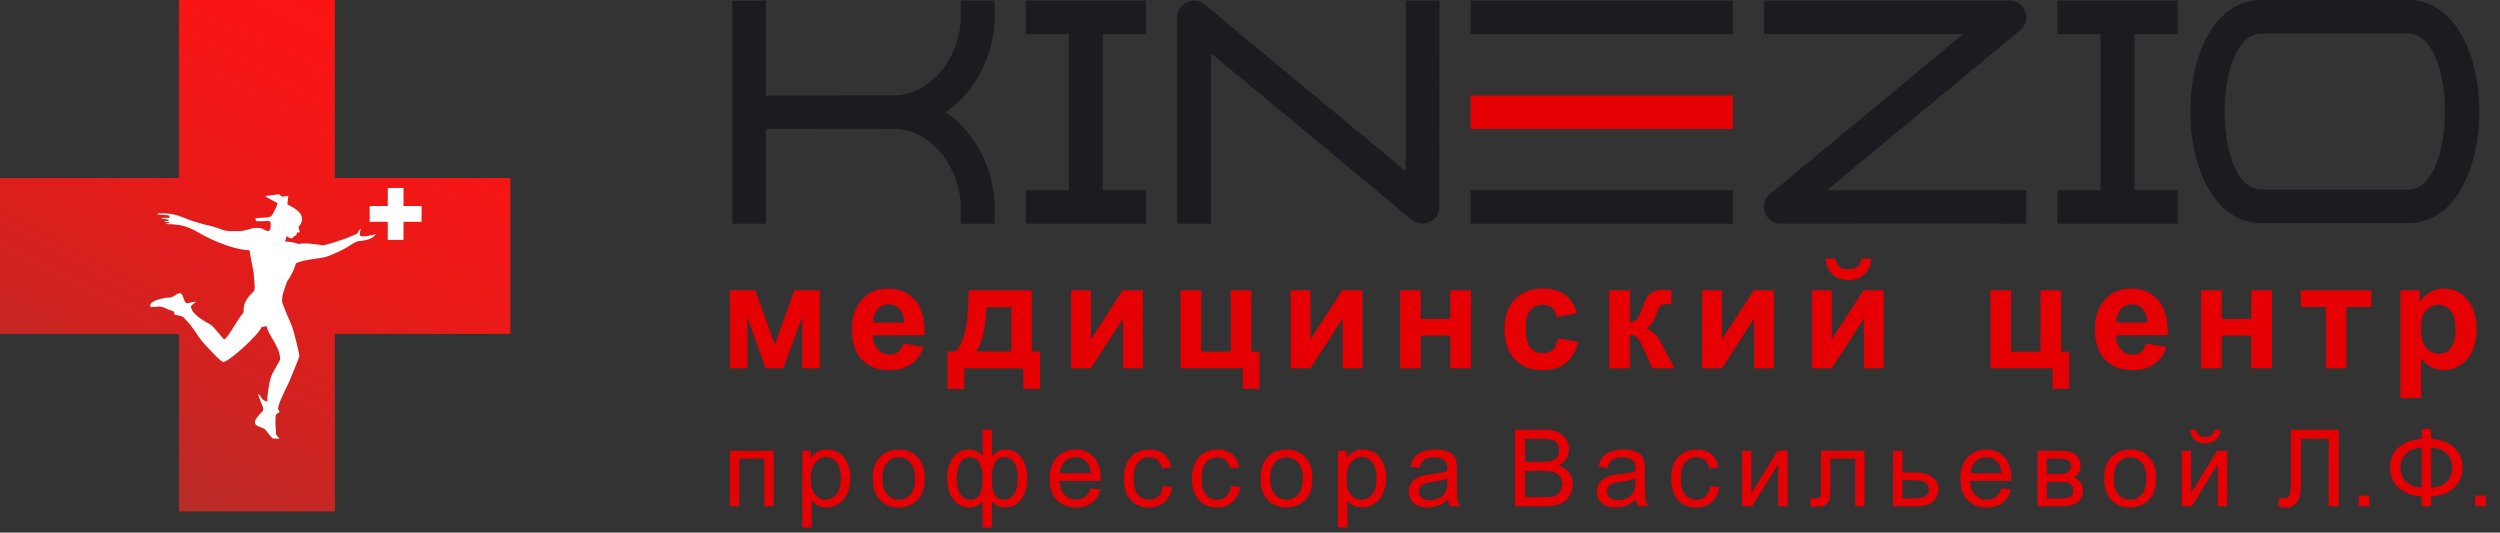 <?xml version="1.0" encoding="UTF-8"?> <svg xmlns="http://www.w3.org/2000/svg" width="399" height="85" viewBox="0 0 399 85" fill="none"><rect x="0" y="0" width="399" height="85" fill="#333333" stroke="none"/> <path fill-rule="evenodd" clip-rule="evenodd" d="M81.446 53.287H53.443V81.613H28.567V53.287H0V28.412H28.567V0H53.443V28.412H81.446V53.287Z" fill="url(#paint0_linear_524_1781)"></path> <path fill-rule="evenodd" clip-rule="evenodd" d="M40.475 43.46L39.808 39.931C37.774 39.931 34.602 38.668 32.834 37.749C30.65 36.614 29.824 35.761 26.528 35.761V35.637L27.039 35.612L27.026 35.464L26.286 35.39V35.266H26.892L26.887 35.045L25.8 34.893V34.769H27.013C26.964 34.581 27.178 34.44 27.037 34.412C26.294 34.269 25.866 34.242 25.194 34.242V34.023C28.451 34.023 28.816 34.687 31.035 35.369C31.951 35.65 33.016 35.947 33.921 36.139C34.853 36.338 35.512 36.881 36.837 36.881H38.171C39.212 36.881 40.084 36.383 40.597 36.383H41.203C42.007 36.383 42.395 36.881 42.78 36.881C43.058 36.881 43.194 36.501 43.194 36.215V35.594C43.194 35.124 42.494 35.305 42.018 35.305L40.851 35.296L40.769 34.849C41.549 34.663 42.842 34.871 43.315 34.476C43.476 34.341 44.286 32.763 44.286 32.49C44.286 32.295 42.624 31.637 42.352 31.295L44.529 31C44.648 31.082 44.953 31.383 45.017 31.393L46.017 31.252L45.862 32.614C46.942 33.199 48.471 33.892 48.169 35.328C47.984 35.855 47.819 35.96 47.715 36.137C47.525 36.315 47.915 36.882 47.803 37.066C47.639 37.248 47.612 36.978 47.476 37.07C47.361 37.148 47.352 37.383 47.331 37.463C47.322 37.493 47.22 37.417 47.196 37.437C47.174 37.455 47.217 37.532 47.225 37.56C47.243 37.615 47.167 37.651 47.063 37.65C46.823 37.646 46.796 38.071 46.535 38.043C46.099 37.958 46.086 37.938 45.767 37.655L45.485 38.54C46.259 38.606 46.849 38.627 47.631 38.947C48.574 38.686 50.271 38.977 51.572 39.146C51.877 39.146 54.258 38.395 54.628 38.237C55.231 38.074 55.778 37.798 56.337 37.568C57.566 37.147 56.916 36.903 57.579 36.504L57.453 37.128C57.296 37.917 57.87 37.704 58.584 37.676L59.357 37.534C59.768 37.433 59.728 37.441 60 37.376C59.533 38.09 58.418 38.406 57.36 38.472C56.813 38.469 56.065 39.059 55.389 39.463C54.23 40.156 53.758 40.268 52.513 40.829C51.354 41.352 48.674 41.276 47.214 42.046C47.131 42.411 46.827 43.453 45.81 44.95C45.396 46.216 45.014 46.895 45.014 48.069C45.014 48.519 46.411 51.534 46.65 52.192C46.827 52.679 47.821 56.501 47.781 56.906C47.772 56.994 46.298 60.609 46.115 61.005C45.754 61.781 44.396 64.403 44.396 65.149V65.254C44.396 65.604 44.602 65.475 44.602 65.677C44.602 65.981 43.984 65.948 43.984 66.415L43.958 67.472L44.067 69.387L44.602 70H43.572C43.16 69.717 42.686 68.933 42.312 68.548C41.956 68.179 40.689 68.085 40.689 67.469V67.364C40.689 66.631 42.028 65.721 42.028 65.361C42.028 64.745 41.269 63.638 41.204 62.83C41.834 63.303 41.581 63.84 42.646 64.094C42.646 62.848 42.942 61.295 43.222 60.256C43.438 59.461 44.705 57.581 44.705 57.346C44.705 55.283 42.928 53.748 42.54 52.045L41.745 52.193C41.52 53.182 36.563 57.768 35.643 57.768C35.272 57.768 33.974 56.324 33.603 55.944C32.493 54.807 31.973 54.205 31.085 52.828C30.739 52.291 30.335 51.753 29.896 51.305C29.114 50.508 29.392 50.484 28.116 50.28C27.384 50.163 28.273 49.854 27.443 49.599C26.846 49.415 26.892 49.402 26.403 49.187C25.381 48.739 25.186 49.011 24 49.011V48.695C24 48.042 25.556 47.728 26.198 47.572C26.864 47.41 26.945 47.645 27.607 47.327C27.961 47.157 28.276 46.797 28.737 46.797C29.313 46.797 29.256 48.379 29.869 48.379C30.447 48.379 30.502 48.168 31.311 48.168C31.155 48.307 30.488 48.687 30.488 48.906C30.488 50.109 32.712 51.316 33.614 51.82C34.116 52.102 35.702 54.183 35.746 54.183C36.276 54.183 38.071 50.632 38.898 49.848C38.719 48.252 39.697 47.265 40.513 46.469C40.68 46.213 40.659 45.676 40.625 45.409L40.475 43.46Z" fill="white"></path> <path fill-rule="evenodd" clip-rule="evenodd" d="M61.886 38.284V35.398H59V32.885H61.886V30H64.399V32.885H67.284V35.398H64.399V38.284H61.886Z" fill="white"></path> <path fill-rule="evenodd" clip-rule="evenodd" d="M234.693 20.576V15.223C248.645 15.223 262.597 15.223 276.569 15.223V20.576C262.597 20.576 248.646 20.576 234.693 20.576Z" fill="#E50004"></path> <path fill-rule="evenodd" clip-rule="evenodd" d="M360.932 30.258H384.347C392.175 30.258 392.175 5.352 384.347 5.352H360.932C353.085 5.352 353.085 30.258 360.932 30.258ZM360.932 35.61C345.791 35.61 345.79 0.001 360.932 0.001H384.347C399.488 0.001 399.487 35.61 384.347 35.61H360.932Z" fill="#1B1C20"></path> <path fill-rule="evenodd" clip-rule="evenodd" d="M234.693 35.704V30.353C248.645 30.353 262.597 30.353 276.569 30.353V35.704C262.597 35.704 248.646 35.704 234.693 35.704Z" fill="#1B1C20"></path> <path fill-rule="evenodd" clip-rule="evenodd" d="M234.693 5.448V0.094C248.645 0.094 262.597 0.094 276.569 0.094V5.447C262.597 5.448 248.646 5.448 234.693 5.448Z" fill="#1B1C20"></path> <path fill-rule="evenodd" clip-rule="evenodd" d="M328.366 0.094H347.557V5.448H340.668V30.353H347.557V35.704H328.366V30.353H335.255V5.448H328.366V0.094Z" fill="#1B1C20"></path> <path fill-rule="evenodd" clip-rule="evenodd" d="M163.706 0.094H182.896V5.448H176.007V30.353H182.896V35.704H163.706V30.353H170.595V5.448H163.706V0.094Z" fill="#1B1C20"></path> <path fill-rule="evenodd" clip-rule="evenodd" d="M281.521 5.448V0.094H320.689C323.356 0.094 324.374 3.498 322.224 4.974L291.614 30.353H323.395V35.704L284.226 35.686C281.731 35.686 280.541 32.603 282.479 30.996L313.281 5.448H281.521Z" fill="#1B1C20"></path> <path fill-rule="evenodd" clip-rule="evenodd" d="M193.279 35.704H187.867V2.781C187.867 0.36 190.823 -0.774 192.492 0.909L224.331 27.307V0.094H229.743L229.724 33.037C229.724 35.25 227.056 36.517 225.29 35.06L193.28 8.491L193.279 35.704Z" fill="#1B1C20"></path> <path fill-rule="evenodd" clip-rule="evenodd" d="M142.594 15.223C149.004 15.223 153.322 8.567 153.322 2.78V0.094H158.734V2.78C158.734 8.567 155.798 14.543 150.943 17.909C155.798 21.256 158.734 27.232 158.734 33.036V35.703H153.322V33.036C153.322 27.231 149.004 20.575 142.594 20.575L122.252 20.555V35.685H116.859C116.859 23.827 116.859 11.971 116.859 0.113H122.252V15.242L142.594 15.223Z" fill="#1B1C20"></path> <path d="M116.495 71.946H123.474V80.79H121.975V73.186H117.994V80.79H116.495V71.946Z" fill="#E50004"></path> <path d="M128.046 84.18V71.946H129.412V73.095C129.734 72.645 130.098 72.309 130.503 72.087C130.908 71.859 131.4 71.746 131.977 71.746C132.732 71.746 133.398 71.94 133.976 72.329C134.553 72.717 134.989 73.267 135.283 73.978C135.578 74.683 135.725 75.457 135.725 76.301C135.725 77.206 135.561 78.022 135.233 78.75C134.911 79.471 134.439 80.027 133.818 80.415C133.201 80.798 132.552 80.99 131.869 80.99C131.369 80.99 130.919 80.884 130.52 80.673C130.125 80.463 129.801 80.196 129.545 79.874V84.18H128.046ZM129.404 76.418C129.404 77.556 129.634 78.397 130.095 78.941C130.556 79.485 131.114 79.757 131.769 79.757C132.435 79.757 133.004 79.477 133.476 78.916C133.954 78.35 134.192 77.475 134.192 76.293C134.192 75.166 133.959 74.322 133.493 73.761C133.032 73.2 132.48 72.92 131.835 72.92C131.197 72.92 130.631 73.22 130.137 73.819C129.648 74.413 129.404 75.28 129.404 76.418Z" fill="#E50004"></path> <path d="M139.299 76.368C139.299 74.73 139.754 73.517 140.665 72.728C141.425 72.073 142.352 71.746 143.446 71.746C144.662 71.746 145.656 72.145 146.428 72.945C147.199 73.739 147.585 74.838 147.585 76.243C147.585 77.381 147.413 78.278 147.069 78.933C146.73 79.582 146.233 80.088 145.578 80.449C144.929 80.809 144.218 80.99 143.446 80.99C142.208 80.99 141.206 80.593 140.44 79.799C139.679 79.005 139.299 77.861 139.299 76.368ZM140.839 76.368C140.839 77.5 141.087 78.35 141.581 78.916C142.075 79.477 142.697 79.757 143.446 79.757C144.19 79.757 144.809 79.474 145.303 78.908C145.797 78.342 146.045 77.478 146.045 76.318C146.045 75.224 145.795 74.397 145.295 73.836C144.801 73.27 144.185 72.987 143.446 72.987C142.697 72.987 142.075 73.267 141.581 73.828C141.087 74.388 140.839 75.235 140.839 76.368Z" fill="#E50004"></path> <path d="M156.815 68.581H158.314V72.803C158.625 72.448 158.966 72.184 159.338 72.012C159.71 71.835 160.11 71.746 160.538 71.746C161.587 71.746 162.417 72.184 163.028 73.061C163.644 73.933 163.952 75.032 163.952 76.359C163.952 77.742 163.622 78.861 162.961 79.716C162.3 80.565 161.479 80.99 160.496 80.99C160.174 80.99 159.846 80.94 159.513 80.84C159.18 80.74 158.78 80.468 158.314 80.024V84.18H156.815V80.024C156.515 80.346 156.182 80.587 155.816 80.748C155.455 80.909 155.063 80.99 154.641 80.99C153.714 80.99 152.904 80.585 152.21 79.774C151.516 78.958 151.169 77.792 151.169 76.276C151.169 74.994 151.482 73.919 152.11 73.053C152.737 72.181 153.581 71.746 154.641 71.746C155.086 71.746 155.488 71.835 155.849 72.012C156.21 72.184 156.532 72.448 156.815 72.803V68.581ZM158.306 76.401C158.306 77.734 158.489 78.63 158.855 79.091C159.222 79.546 159.68 79.774 160.23 79.774C160.84 79.774 161.359 79.494 161.787 78.933C162.22 78.367 162.437 77.489 162.437 76.301C162.437 75.18 162.237 74.344 161.837 73.794C161.443 73.245 160.935 72.97 160.313 72.97C159.647 72.97 159.144 73.256 158.805 73.828C158.472 74.4 158.306 75.257 158.306 76.401ZM152.693 76.235C152.693 77.484 152.901 78.383 153.317 78.933C153.739 79.483 154.261 79.757 154.883 79.757C155.532 79.757 156.018 79.485 156.34 78.941C156.662 78.391 156.823 77.57 156.823 76.476C156.823 75.31 156.654 74.436 156.315 73.853C155.977 73.27 155.466 72.978 154.783 72.978C154.167 72.978 153.664 73.264 153.276 73.836C152.887 74.402 152.693 75.202 152.693 76.235Z" fill="#E50004"></path> <path d="M174.081 77.942L175.63 78.133C175.386 79.038 174.933 79.741 174.273 80.24C173.612 80.74 172.768 80.99 171.741 80.99C170.447 80.99 169.42 80.593 168.66 79.799C167.904 78.999 167.527 77.881 167.527 76.443C167.527 74.955 167.91 73.8 168.676 72.978C169.442 72.156 170.436 71.746 171.658 71.746C172.84 71.746 173.806 72.148 174.556 72.953C175.305 73.758 175.68 74.891 175.68 76.351C175.68 76.44 175.677 76.573 175.672 76.751H169.076C169.132 77.722 169.406 78.466 169.9 78.983C170.395 79.499 171.011 79.757 171.749 79.757C172.299 79.757 172.768 79.613 173.157 79.324C173.545 79.036 173.854 78.575 174.081 77.942ZM169.159 75.518H174.098C174.031 74.774 173.842 74.216 173.532 73.844C173.054 73.267 172.435 72.978 171.674 72.978C170.986 72.978 170.406 73.209 169.934 73.669C169.467 74.13 169.209 74.747 169.159 75.518Z" fill="#E50004"></path> <path d="M185.609 77.55L187.083 77.742C186.922 78.758 186.508 79.555 185.842 80.132C185.181 80.704 184.368 80.99 183.402 80.99C182.191 80.99 181.217 80.596 180.478 79.807C179.746 79.013 179.379 77.878 179.379 76.401C179.379 75.446 179.537 74.611 179.854 73.894C180.17 73.178 180.651 72.642 181.295 72.287C181.944 71.926 182.649 71.746 183.41 71.746C184.37 71.746 185.156 71.99 185.767 72.479C186.378 72.962 186.769 73.65 186.941 74.544L185.484 74.769C185.345 74.175 185.098 73.728 184.742 73.428C184.393 73.128 183.968 72.978 183.468 72.978C182.713 72.978 182.1 73.25 181.628 73.794C181.156 74.333 180.92 75.188 180.92 76.359C180.92 77.548 181.147 78.411 181.603 78.95C182.058 79.488 182.652 79.757 183.385 79.757C183.973 79.757 184.465 79.577 184.859 79.216C185.253 78.855 185.503 78.3 185.609 77.55Z" fill="#E50004"></path> <path d="M196.461 77.55L197.935 77.742C197.774 78.758 197.361 79.555 196.694 80.132C196.034 80.704 195.22 80.99 194.254 80.99C193.044 80.99 192.069 80.596 191.331 79.807C190.598 79.013 190.232 77.878 190.232 76.401C190.232 75.446 190.39 74.611 190.706 73.894C191.023 73.178 191.503 72.642 192.147 72.287C192.797 71.926 193.502 71.746 194.262 71.746C195.223 71.746 196.009 71.99 196.619 72.479C197.23 72.962 197.622 73.65 197.794 74.544L196.336 74.769C196.197 74.175 195.95 73.728 195.595 73.428C195.245 73.128 194.82 72.978 194.321 72.978C193.566 72.978 192.952 73.25 192.48 73.794C192.008 74.333 191.772 75.188 191.772 76.359C191.772 77.548 192 78.411 192.455 78.95C192.911 79.488 193.505 79.757 194.238 79.757C194.826 79.757 195.317 79.577 195.712 79.216C196.106 78.855 196.356 78.3 196.461 77.55Z" fill="#E50004"></path> <path d="M201.175 76.368C201.175 74.73 201.63 73.517 202.541 72.728C203.301 72.073 204.228 71.746 205.322 71.746C206.538 71.746 207.532 72.145 208.304 72.945C209.075 73.739 209.461 74.838 209.461 76.243C209.461 77.381 209.289 78.278 208.945 78.933C208.606 79.582 208.109 80.088 207.454 80.449C206.805 80.809 206.094 80.99 205.322 80.99C204.084 80.99 203.082 80.593 202.316 79.799C201.555 79.005 201.175 77.861 201.175 76.368ZM202.715 76.368C202.715 77.5 202.962 78.35 203.457 78.916C203.951 79.477 204.573 79.757 205.322 79.757C206.066 79.757 206.685 79.474 207.179 78.908C207.673 78.342 207.92 77.478 207.92 76.318C207.92 75.224 207.671 74.397 207.171 73.836C206.677 73.27 206.061 72.987 205.322 72.987C204.573 72.987 203.951 73.267 203.457 73.828C202.962 74.388 202.715 75.235 202.715 76.368Z" fill="#E50004"></path> <path d="M213.544 84.18V71.946H214.91V73.095C215.232 72.645 215.596 72.309 216.001 72.087C216.406 71.859 216.898 71.746 217.475 71.746C218.23 71.746 218.896 71.94 219.474 72.329C220.051 72.717 220.487 73.267 220.781 73.978C221.076 74.683 221.223 75.457 221.223 76.301C221.223 77.206 221.059 78.022 220.731 78.75C220.409 79.471 219.937 80.027 219.316 80.415C218.699 80.798 218.05 80.99 217.367 80.99C216.867 80.99 216.417 80.884 216.018 80.673C215.623 80.463 215.299 80.196 215.043 79.874V84.18H213.544ZM214.902 76.418C214.902 77.556 215.132 78.397 215.593 78.941C216.054 79.485 216.612 79.757 217.267 79.757C217.933 79.757 218.502 79.477 218.974 78.916C219.452 78.35 219.69 77.475 219.69 76.293C219.69 75.166 219.457 74.322 218.991 73.761C218.53 73.2 217.978 72.92 217.334 72.92C216.695 72.92 216.129 73.22 215.635 73.819C215.146 74.413 214.902 75.28 214.902 76.418Z" fill="#E50004"></path> <path d="M231.126 79.699C230.571 80.171 230.035 80.504 229.519 80.698C229.008 80.893 228.458 80.99 227.87 80.99C226.898 80.99 226.151 80.754 225.63 80.282C225.108 79.805 224.847 79.197 224.847 78.458C224.847 78.025 224.944 77.631 225.138 77.276C225.338 76.915 225.596 76.626 225.913 76.409C226.235 76.193 226.596 76.029 226.995 75.918C227.29 75.84 227.734 75.765 228.328 75.693C229.538 75.549 230.429 75.377 231.001 75.177C231.007 74.972 231.01 74.841 231.01 74.785C231.01 74.175 230.868 73.744 230.585 73.495C230.202 73.156 229.633 72.987 228.878 72.987C228.172 72.987 227.651 73.112 227.312 73.361C226.979 73.606 226.732 74.041 226.571 74.669L225.105 74.469C225.238 73.842 225.457 73.336 225.763 72.953C226.068 72.565 226.51 72.268 227.087 72.062C227.664 71.851 228.333 71.746 229.094 71.746C229.849 71.746 230.463 71.835 230.935 72.012C231.407 72.19 231.754 72.415 231.976 72.687C232.198 72.953 232.353 73.292 232.442 73.703C232.492 73.958 232.517 74.419 232.517 75.085V77.084C232.517 78.478 232.547 79.36 232.609 79.732C232.675 80.099 232.803 80.451 232.992 80.79H231.426C231.271 80.479 231.171 80.115 231.126 79.699ZM231.001 76.351C230.457 76.573 229.641 76.762 228.553 76.918C227.936 77.006 227.501 77.106 227.245 77.217C226.99 77.328 226.793 77.492 226.654 77.709C226.515 77.92 226.446 78.156 226.446 78.416C226.446 78.816 226.596 79.149 226.895 79.416C227.201 79.682 227.645 79.816 228.228 79.816C228.805 79.816 229.319 79.691 229.769 79.441C230.218 79.186 230.549 78.838 230.76 78.4C230.921 78.061 231.001 77.561 231.001 76.901V76.351Z" fill="#E50004"></path> <path d="M241.791 80.79V68.581H246.372C247.304 68.581 248.051 68.706 248.612 68.956C249.178 69.2 249.62 69.58 249.936 70.097C250.258 70.608 250.419 71.143 250.419 71.704C250.419 72.226 250.278 72.717 249.994 73.178C249.711 73.639 249.284 74.011 248.712 74.294C249.45 74.511 250.017 74.88 250.411 75.402C250.811 75.924 251.01 76.54 251.01 77.251C251.01 77.823 250.888 78.356 250.644 78.85C250.405 79.338 250.108 79.716 249.753 79.982C249.398 80.249 248.951 80.451 248.412 80.59C247.879 80.723 247.224 80.79 246.447 80.79H241.791ZM243.407 73.711H246.047C246.763 73.711 247.277 73.664 247.588 73.57C247.998 73.447 248.307 73.245 248.512 72.962C248.723 72.678 248.828 72.323 248.828 71.896C248.828 71.49 248.731 71.135 248.537 70.83C248.343 70.519 248.065 70.308 247.704 70.197C247.343 70.08 246.724 70.022 245.847 70.022H243.407V73.711ZM243.407 79.349H246.447C246.969 79.349 247.335 79.33 247.546 79.291C247.918 79.224 248.229 79.113 248.479 78.958C248.729 78.802 248.934 78.578 249.095 78.283C249.256 77.984 249.336 77.639 249.336 77.251C249.336 76.795 249.22 76.401 248.987 76.068C248.754 75.729 248.429 75.493 248.012 75.36C247.601 75.221 247.007 75.152 246.23 75.152H243.407V79.349Z" fill="#E50004"></path> <path d="M261.139 79.699C260.584 80.171 260.048 80.504 259.532 80.698C259.021 80.893 258.471 80.99 257.883 80.99C256.911 80.99 256.164 80.754 255.642 80.282C255.12 79.805 254.859 79.197 254.859 78.458C254.859 78.025 254.957 77.631 255.151 77.276C255.351 76.915 255.609 76.626 255.925 76.409C256.247 76.193 256.608 76.029 257.008 75.918C257.302 75.84 257.747 75.765 258.341 75.693C259.551 75.549 260.442 75.377 261.014 75.177C261.019 74.972 261.022 74.841 261.022 74.785C261.022 74.175 260.881 73.744 260.598 73.495C260.214 73.156 259.645 72.987 258.89 72.987C258.185 72.987 257.663 73.112 257.325 73.361C256.991 73.606 256.744 74.041 256.583 74.669L255.118 74.469C255.251 73.842 255.47 73.336 255.776 72.953C256.081 72.565 256.522 72.268 257.1 72.062C257.677 71.851 258.346 71.746 259.107 71.746C259.862 71.746 260.475 71.835 260.947 72.012C261.419 72.19 261.766 72.415 261.988 72.687C262.21 72.953 262.366 73.292 262.455 73.703C262.505 73.958 262.53 74.419 262.53 75.085V77.084C262.53 78.478 262.56 79.36 262.621 79.732C262.688 80.099 262.816 80.451 263.004 80.79H261.439C261.283 80.479 261.183 80.115 261.139 79.699ZM261.014 76.351C260.47 76.573 259.654 76.762 258.565 76.918C257.949 77.006 257.513 77.106 257.258 77.217C257.003 77.328 256.805 77.492 256.667 77.709C256.528 77.92 256.458 78.156 256.458 78.416C256.458 78.816 256.608 79.149 256.908 79.416C257.214 79.682 257.658 79.816 258.241 79.816C258.818 79.816 259.332 79.691 259.781 79.441C260.231 79.186 260.561 78.838 260.772 78.4C260.933 78.061 261.014 77.561 261.014 76.901V76.351Z" fill="#E50004"></path> <path d="M272.949 77.55L274.423 77.742C274.262 78.758 273.849 79.555 273.183 80.132C272.522 80.704 271.709 80.99 270.742 80.99C269.532 80.99 268.558 80.596 267.819 79.807C267.086 79.013 266.72 77.878 266.72 76.401C266.72 75.446 266.878 74.611 267.195 73.894C267.511 73.178 267.991 72.642 268.635 72.287C269.285 71.926 269.99 71.746 270.751 71.746C271.711 71.746 272.497 71.99 273.108 72.479C273.718 72.962 274.11 73.65 274.282 74.544L272.824 74.769C272.686 74.175 272.439 73.728 272.083 73.428C271.733 73.128 271.309 72.978 270.809 72.978C270.054 72.978 269.44 73.25 268.969 73.794C268.497 74.333 268.261 75.188 268.261 76.359C268.261 77.548 268.488 78.411 268.944 78.95C269.399 79.488 269.993 79.757 270.726 79.757C271.314 79.757 271.806 79.577 272.2 79.216C272.594 78.855 272.844 78.3 272.949 77.55Z" fill="#E50004"></path> <path d="M278.031 71.946H279.53V78.691L283.685 71.946H285.301V80.79H283.802V74.086L279.646 80.79H278.031V71.946Z" fill="#E50004"></path> <path d="M290.617 71.946H297.579V80.79H296.089V73.186H292.116V77.592C292.116 78.619 292.083 79.296 292.016 79.624C291.949 79.952 291.766 80.238 291.466 80.482C291.167 80.726 290.734 80.848 290.167 80.848C289.817 80.848 289.415 80.826 288.96 80.782V79.532H289.618C289.928 79.532 290.151 79.502 290.284 79.441C290.417 79.374 290.506 79.272 290.55 79.133C290.595 78.994 290.617 78.541 290.617 77.775V71.946Z" fill="#E50004"></path> <path d="M302.135 71.946H303.635V75.402H305.533C306.771 75.402 307.724 75.643 308.39 76.126C309.062 76.604 309.398 77.264 309.398 78.108C309.398 78.847 309.117 79.48 308.556 80.007C308.001 80.529 307.11 80.79 305.883 80.79H302.135V71.946ZM303.635 79.558H305.209C306.158 79.558 306.835 79.441 307.241 79.208C307.646 78.975 307.849 78.611 307.849 78.117C307.849 77.734 307.699 77.392 307.399 77.092C307.099 76.793 306.436 76.643 305.408 76.643H303.635V79.558Z" fill="#E50004"></path> <path d="M319.426 77.942L320.975 78.133C320.731 79.038 320.278 79.741 319.617 80.24C318.957 80.74 318.113 80.99 317.086 80.99C315.792 80.99 314.765 80.593 314.004 79.799C313.249 78.999 312.872 77.881 312.872 76.443C312.872 74.955 313.255 73.8 314.021 72.978C314.787 72.156 315.781 71.746 317.002 71.746C318.185 71.746 319.151 72.148 319.901 72.953C320.65 73.758 321.025 74.891 321.025 76.351C321.025 76.44 321.022 76.573 321.017 76.751H314.421C314.476 77.722 314.751 78.466 315.245 78.983C315.739 79.499 316.356 79.757 317.094 79.757C317.644 79.757 318.113 79.613 318.501 79.324C318.89 79.036 319.198 78.575 319.426 77.942ZM314.504 75.518H319.443C319.376 74.774 319.187 74.216 318.876 73.844C318.399 73.267 317.78 72.978 317.019 72.978C316.331 72.978 315.75 73.209 315.279 73.669C314.812 74.13 314.554 74.747 314.504 75.518Z" fill="#E50004"></path> <path d="M325.19 71.946H328.646C329.496 71.946 330.126 72.018 330.537 72.162C330.953 72.301 331.309 72.559 331.603 72.937C331.903 73.314 332.053 73.767 332.053 74.294C332.053 74.716 331.964 75.085 331.786 75.402C331.614 75.713 331.353 75.974 331.003 76.185C331.42 76.323 331.764 76.584 332.036 76.967C332.314 77.345 332.452 77.795 332.452 78.317C332.397 79.155 332.097 79.777 331.553 80.182C331.009 80.587 330.218 80.79 329.179 80.79H325.19V71.946ZM326.689 75.668H328.288C328.927 75.668 329.365 75.635 329.604 75.568C329.843 75.502 330.057 75.368 330.245 75.169C330.434 74.963 330.529 74.719 330.529 74.436C330.529 73.969 330.362 73.644 330.029 73.461C329.701 73.278 329.138 73.186 328.338 73.186H326.689V75.668ZM326.689 79.558H328.663C329.513 79.558 330.096 79.46 330.412 79.266C330.728 79.066 330.895 78.725 330.912 78.242C330.912 77.959 330.82 77.698 330.637 77.459C330.454 77.215 330.215 77.062 329.921 77.001C329.626 76.934 329.154 76.901 328.505 76.901H326.689V79.558Z" fill="#E50004"></path> <path d="M335.82 76.368C335.82 74.73 336.275 73.517 337.186 72.728C337.947 72.073 338.874 71.746 339.968 71.746C341.184 71.746 342.177 72.145 342.949 72.945C343.721 73.739 344.107 74.838 344.107 76.243C344.107 77.381 343.935 78.278 343.59 78.933C343.252 79.582 342.755 80.088 342.1 80.449C341.45 80.809 340.739 80.99 339.968 80.99C338.73 80.99 337.727 80.593 336.961 79.799C336.201 79.005 335.82 77.861 335.82 76.368ZM337.361 76.368C337.361 77.5 337.608 78.35 338.102 78.916C338.596 79.477 339.218 79.757 339.968 79.757C340.712 79.757 341.331 79.474 341.825 78.908C342.319 78.342 342.566 77.478 342.566 76.318C342.566 75.224 342.316 74.397 341.816 73.836C341.322 73.27 340.706 72.987 339.968 72.987C339.218 72.987 338.596 73.267 338.102 73.828C337.608 74.388 337.361 75.235 337.361 76.368Z" fill="#E50004"></path> <path d="M348.189 71.946H349.688V78.691L353.844 71.946H355.459V80.79H353.96V74.086L349.805 80.79H348.189V71.946ZM353.394 68.598H354.418C354.335 69.292 354.08 69.825 353.652 70.197C353.23 70.569 352.667 70.755 351.962 70.755C351.251 70.755 350.682 70.571 350.254 70.205C349.832 69.833 349.58 69.297 349.497 68.598H350.521C350.599 68.975 350.751 69.258 350.979 69.447C351.212 69.63 351.523 69.722 351.912 69.722C352.361 69.722 352.7 69.633 352.928 69.456C353.161 69.272 353.316 68.986 353.394 68.598Z" fill="#E50004"></path> <path d="M365.627 68.581H373.272V80.79H371.656V70.022H367.243V76.309C367.243 77.587 367.181 78.522 367.059 79.116C366.943 79.71 366.693 80.174 366.31 80.507C365.927 80.835 365.441 80.998 364.852 80.998C364.497 80.998 364.07 80.932 363.57 80.798L363.845 79.366C364.111 79.477 364.339 79.532 364.528 79.532C364.894 79.532 365.169 79.397 365.352 79.124C365.535 78.847 365.627 78.197 365.627 77.176V68.581Z" fill="#E50004"></path> <path d="M376.442 80.79V79.083H378.149V80.79H376.442Z" fill="#E50004"></path> <path d="M386.491 70.047V68.481H388.007V70.047C389.562 70.13 390.789 70.599 391.688 71.454C392.588 72.304 393.037 73.361 393.037 74.627C393.037 75.865 392.602 76.918 391.73 77.784C390.858 78.65 389.617 79.127 388.007 79.216V80.79H386.491V79.216C385.048 79.16 383.846 78.722 382.885 77.9C381.925 77.073 381.445 75.982 381.445 74.627C381.445 73.267 381.922 72.179 382.877 71.363C383.838 70.546 385.042 70.108 386.491 70.047ZM388.007 71.429V77.825C389.051 77.775 389.873 77.473 390.472 76.918C391.072 76.362 391.372 75.599 391.372 74.627C391.372 73.672 391.077 72.917 390.489 72.362C389.9 71.801 389.073 71.49 388.007 71.429ZM386.491 71.438C385.487 71.482 384.673 71.779 384.051 72.329C383.429 72.878 383.119 73.644 383.119 74.627C383.119 75.599 383.424 76.362 384.035 76.918C384.651 77.473 385.47 77.772 386.491 77.817V71.438Z" fill="#E50004"></path> <path d="M395.044 80.79V79.083H396.751V80.79H395.044Z" fill="#E50004"></path> <path d="M116.478 46.333H120.557L123.652 55.007L126.77 46.333H130.837V58.781H128.036V50.588L125 58.781H122.186L119.291 50.588V58.781H116.478V46.333Z" fill="#E50004"></path> <path d="M144.114 54.819L147.396 55.37C146.974 56.574 146.306 57.492 145.391 58.125C144.485 58.75 143.348 59.063 141.98 59.063C139.816 59.063 138.214 58.355 137.174 56.941C136.354 55.808 135.944 54.378 135.944 52.651C135.944 50.588 136.483 48.974 137.561 47.81C138.64 46.638 140.003 46.051 141.652 46.051C143.504 46.051 144.965 46.665 146.036 47.892C147.106 49.111 147.618 50.982 147.571 53.507H139.319C139.343 54.483 139.609 55.245 140.116 55.792C140.624 56.331 141.257 56.601 142.015 56.601C142.531 56.601 142.965 56.46 143.316 56.179C143.668 55.898 143.934 55.444 144.114 54.819ZM144.301 51.49C144.278 50.537 144.032 49.814 143.563 49.322C143.094 48.822 142.523 48.572 141.851 48.572C141.132 48.572 140.538 48.834 140.07 49.357C139.601 49.881 139.37 50.592 139.378 51.49H144.301Z" fill="#E50004"></path> <path d="M163.312 58.781H153.887V62.063H151.215V56.085H152.563C153.125 55.46 153.59 54.483 153.958 53.155C154.325 51.826 154.544 49.552 154.614 46.333H164.66V56.085H165.996V62.063H163.312V58.781ZM161.401 56.085L161.413 49.041H157.427C157.294 52.479 156.747 54.827 155.786 56.085H161.401Z" fill="#E50004"></path> <path d="M170.942 46.333H174.107V54.151L179.17 46.333H182.406V58.781H179.241V50.822L174.107 58.781H170.942V46.333Z" fill="#E50004"></path> <path d="M188.426 46.333H191.72V56.12H196.42V46.333H199.714V56.12H201.015V62.063H198.354V58.781H188.426V46.333Z" fill="#E50004"></path> <path d="M205.981 46.333H209.146V54.151L214.209 46.333H217.445V58.781H214.28V50.822L209.146 58.781H205.981V46.333Z" fill="#E50004"></path> <path d="M223.455 46.333H226.749V50.893H231.461V46.333H234.766V58.781H231.461V53.553H226.749V58.781H223.455V46.333Z" fill="#E50004"></path> <path d="M251.701 50.013L248.454 50.599C248.345 49.951 248.095 49.462 247.704 49.134C247.321 48.806 246.821 48.642 246.204 48.642C245.383 48.642 244.727 48.927 244.235 49.498C243.75 50.06 243.508 51.006 243.508 52.334C243.508 53.811 243.754 54.855 244.246 55.464C244.747 56.074 245.415 56.378 246.251 56.378C246.876 56.378 247.388 56.203 247.786 55.851C248.185 55.491 248.466 54.878 248.63 54.011L251.865 54.561C251.529 56.046 250.885 57.168 249.931 57.926C248.978 58.684 247.7 59.063 246.098 59.063C244.278 59.063 242.824 58.488 241.738 57.34C240.66 56.191 240.12 54.6 240.12 52.569C240.12 50.514 240.663 48.916 241.75 47.775C242.836 46.626 244.305 46.051 246.157 46.051C247.673 46.051 248.876 46.38 249.767 47.036C250.666 47.685 251.311 48.677 251.701 50.013Z" fill="#E50004"></path> <path d="M256.833 46.333H260.115V51.42C260.662 51.358 261.049 51.19 261.276 50.916C261.503 50.642 261.776 50.045 262.096 49.123C262.518 47.896 262.979 47.11 263.48 46.767C263.98 46.423 264.636 46.251 265.449 46.251C265.699 46.251 266.133 46.27 266.75 46.309L266.762 48.49C265.894 48.49 265.339 48.572 265.097 48.736C264.855 48.908 264.593 49.419 264.312 50.271C263.929 51.42 263.378 52.127 262.659 52.393C263.698 52.682 264.578 53.585 265.296 55.101C265.336 55.179 265.379 55.261 265.425 55.347L267.266 58.781H263.726L262.085 55.183C261.749 54.456 261.456 53.991 261.206 53.788C260.963 53.577 260.6 53.471 260.115 53.471V58.781H256.833V46.333Z" fill="#E50004"></path> <path d="M271.66 46.333H274.824V54.151L279.888 46.333H283.123V58.781H279.959V50.822L274.824 58.781H271.66V46.333Z" fill="#E50004"></path> <path d="M289.179 46.333H292.344V54.151L297.408 46.333H300.643V58.781H297.478V50.822L292.344 58.781H289.179V46.333ZM297.068 41.281H298.674C298.58 42.343 298.205 43.18 297.548 43.789C296.9 44.391 296.056 44.692 295.017 44.692C293.977 44.692 293.129 44.391 292.473 43.789C291.824 43.18 291.453 42.343 291.359 41.281H292.965C293.02 41.836 293.215 42.258 293.551 42.547C293.887 42.828 294.376 42.969 295.017 42.969C295.657 42.969 296.146 42.828 296.482 42.547C296.818 42.258 297.013 41.836 297.068 41.281Z" fill="#E50004"></path> <path d="M317.668 46.333H320.962V56.12H325.663V46.333H328.956V56.12H330.257V62.063H327.597V58.781H317.668V46.333Z" fill="#E50004"></path> <path d="M342.514 54.819L345.796 55.37C345.374 56.574 344.706 57.492 343.792 58.125C342.885 58.75 341.748 59.063 340.381 59.063C338.216 59.063 336.614 58.355 335.575 56.941C334.754 55.808 334.344 54.378 334.344 52.651C334.344 50.588 334.883 48.974 335.962 47.81C337.04 46.638 338.404 46.051 340.052 46.051C341.904 46.051 343.366 46.665 344.436 47.892C345.507 49.111 346.019 50.982 345.972 53.507H337.72C337.743 54.483 338.009 55.245 338.517 55.792C339.025 56.331 339.658 56.601 340.416 56.601C340.932 56.601 341.365 56.46 341.717 56.179C342.069 55.898 342.334 55.444 342.514 54.819ZM342.701 51.49C342.678 50.537 342.432 49.814 341.963 49.322C341.494 48.822 340.924 48.572 340.252 48.572C339.533 48.572 338.939 48.834 338.47 49.357C338.001 49.881 337.771 50.592 337.778 51.49H342.701Z" fill="#E50004"></path> <path d="M351.291 46.333H354.585V50.893H359.297V46.333H362.603V58.781H359.297V53.553H354.585V58.781H351.291V46.333Z" fill="#E50004"></path> <path d="M367.207 46.333H378.472V48.994H374.486V58.781H371.192V48.994H367.207V46.333Z" fill="#E50004"></path> <path d="M383.109 46.333H386.18V48.161C386.578 47.536 387.118 47.028 387.797 46.638C388.477 46.247 389.231 46.051 390.06 46.051C391.505 46.051 392.732 46.618 393.74 47.751C394.748 48.884 395.252 50.463 395.252 52.487C395.252 54.565 394.745 56.183 393.729 57.34C392.713 58.488 391.482 59.063 390.036 59.063C389.349 59.063 388.723 58.926 388.161 58.652C387.606 58.379 387.02 57.91 386.403 57.246V63.517H383.109V46.333ZM386.367 52.346C386.367 53.745 386.645 54.78 387.2 55.452C387.754 56.117 388.43 56.449 389.228 56.449C389.993 56.449 390.63 56.144 391.138 55.534C391.646 54.917 391.9 53.909 391.9 52.51C391.9 51.205 391.638 50.236 391.115 49.603C390.591 48.97 389.943 48.654 389.169 48.654C388.364 48.654 387.696 48.966 387.165 49.592C386.633 50.209 386.367 51.127 386.367 52.346Z" fill="#E50004"></path> <defs> <linearGradient id="paint0_linear_524_1781" x1="65.795" y1="-7.352" x2="17.381" y2="85.345" gradientUnits="userSpaceOnUse"> <stop stop-color="#FF1212"></stop> <stop offset="0.195" stop-color="#F91414"></stop> <stop offset="0.445" stop-color="#EA1A18"></stop> <stop offset="0.723" stop-color="#CF2320"></stop> <stop offset="1" stop-color="#AE2F29"></stop> </linearGradient> </defs> </svg> 